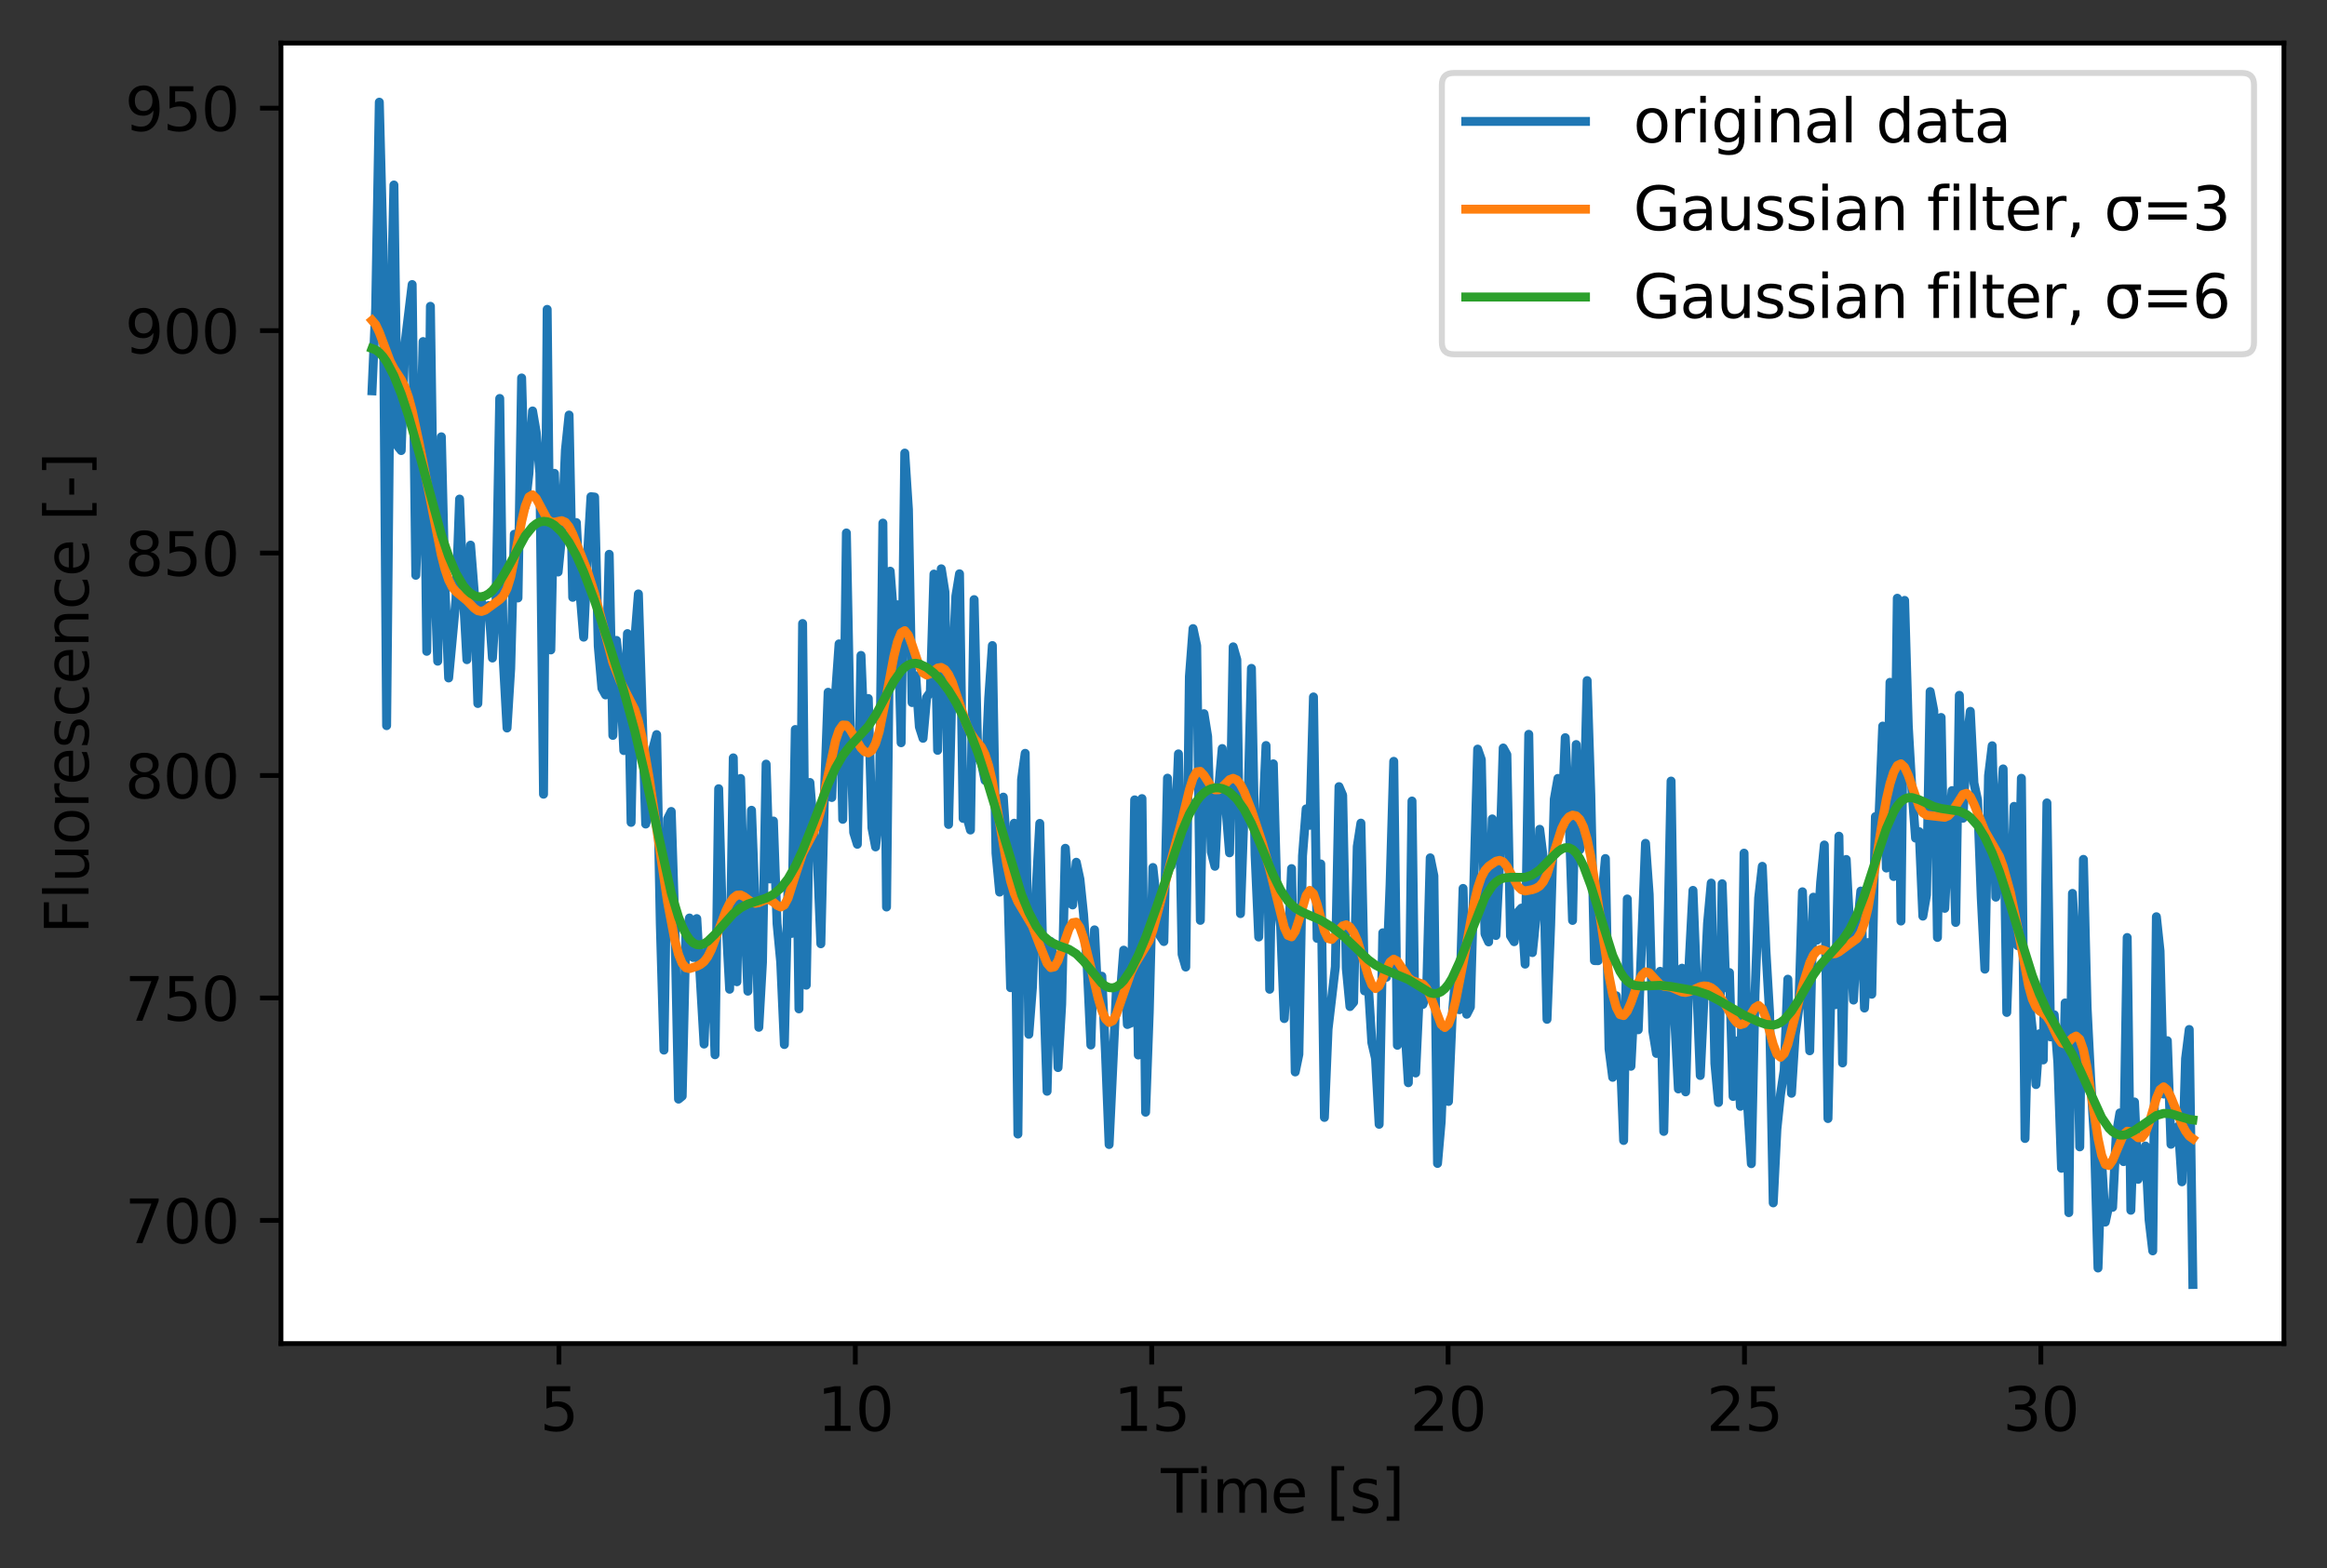 <?xml version="1.0" encoding="utf-8" standalone="no"?>
<!DOCTYPE svg PUBLIC "-//W3C//DTD SVG 1.1//EN"
  "http://www.w3.org/Graphics/SVG/1.1/DTD/svg11.dtd">
<svg height="262.196pt" version="1.1" viewBox="0 0 388.966 262.196" width="388.966pt" xmlns="http://www.w3.org/2000/svg" xmlns:xlink="http://www.w3.org/1999/xlink">
 <rect x="0" y="0" width="388.966" height="262.196" fill="#333333" stroke="none"/>
 <defs>
  <style type="text/css">*{stroke-linecap:butt;stroke-linejoin:round;}</style>
 </defs>
 <g id="figure_1">
  <g id="patch_1">
   <path d="M 0 262.196 
L 388.966 262.196 
L 388.966 0 
L 0 0 
z
" style="fill:none;"/>
  </g>
  <g id="axes_1">
   <g id="patch_2">
    <path d="M 46.966 224.64 
L 381.766 224.64 
L 381.766 7.2 
L 46.966 7.2 
z
" style="fill:#ffffff;"/>
   </g>
   <g id="matplotlib.axis_1">
    <g id="xtick_1">
     <g id="line2d_1">
      <defs>
       <path d="M 0 0 
L 0 3.5 
" id="m07527aaade" style="stroke:#000000;stroke-width:0.8;"/>
      </defs>
      <g>
       <use style="stroke:#000000;stroke-width:0.8;" x="93.427" xlink:href="#m07527aaade" y="224.64"/>
      </g>
     </g>
     <g id="text_1">
      <!-- 5 -->
      <g transform="translate(90.246 239.238)scale(0.1 -0.1)">
       <defs>
        <path d="M 691 4666 
L 3169 4666 
L 3169 4134 
L 1269 4134 
L 1269 2991 
Q 1406 3038 1543 3061 
Q 1681 3084 1819 3084 
Q 2600 3084 3056 2656 
Q 3513 2228 3513 1497 
Q 3513 744 3044 326 
Q 2575 -91 1722 -91 
Q 1428 -91 1123 -41 
Q 819 9 494 109 
L 494 744 
Q 775 591 1075 516 
Q 1375 441 1709 441 
Q 2250 441 2565 725 
Q 2881 1009 2881 1497 
Q 2881 1984 2565 2268 
Q 2250 2553 1709 2553 
Q 1456 2553 1204 2497 
Q 953 2441 691 2322 
L 691 4666 
z
" id="DejaVuSans-35" transform="scale(0.016)"/>
       </defs>
       <use xlink:href="#DejaVuSans-35"/>
      </g>
     </g>
    </g>
    <g id="xtick_2">
     <g id="line2d_2">
      <g>
       <use style="stroke:#000000;stroke-width:0.8;" x="142.969" xlink:href="#m07527aaade" y="224.64"/>
      </g>
     </g>
     <g id="text_2">
      <!-- 10 -->
      <g transform="translate(136.607 239.238)scale(0.1 -0.1)">
       <defs>
        <path d="M 794 531 
L 1825 531 
L 1825 4091 
L 703 3866 
L 703 4441 
L 1819 4666 
L 2450 4666 
L 2450 531 
L 3481 531 
L 3481 0 
L 794 0 
L 794 531 
z
" id="DejaVuSans-31" transform="scale(0.016)"/>
        <path d="M 2034 4250 
Q 1547 4250 1301 3770 
Q 1056 3291 1056 2328 
Q 1056 1369 1301 889 
Q 1547 409 2034 409 
Q 2525 409 2770 889 
Q 3016 1369 3016 2328 
Q 3016 3291 2770 3770 
Q 2525 4250 2034 4250 
z
M 2034 4750 
Q 2819 4750 3233 4129 
Q 3647 3509 3647 2328 
Q 3647 1150 3233 529 
Q 2819 -91 2034 -91 
Q 1250 -91 836 529 
Q 422 1150 422 2328 
Q 422 3509 836 4129 
Q 1250 4750 2034 4750 
z
" id="DejaVuSans-30" transform="scale(0.016)"/>
       </defs>
       <use xlink:href="#DejaVuSans-31"/>
       <use x="63.623" xlink:href="#DejaVuSans-30"/>
      </g>
     </g>
    </g>
    <g id="xtick_3">
     <g id="line2d_3">
      <g>
       <use style="stroke:#000000;stroke-width:0.8;" x="192.511" xlink:href="#m07527aaade" y="224.64"/>
      </g>
     </g>
     <g id="text_3">
      <!-- 15 -->
      <g transform="translate(186.149 239.238)scale(0.1 -0.1)">
       <use xlink:href="#DejaVuSans-31"/>
       <use x="63.623" xlink:href="#DejaVuSans-35"/>
      </g>
     </g>
    </g>
    <g id="xtick_4">
     <g id="line2d_4">
      <g>
       <use style="stroke:#000000;stroke-width:0.8;" x="242.054" xlink:href="#m07527aaade" y="224.64"/>
      </g>
     </g>
     <g id="text_4">
      <!-- 20 -->
      <g transform="translate(235.691 239.238)scale(0.1 -0.1)">
       <defs>
        <path d="M 1228 531 
L 3431 531 
L 3431 0 
L 469 0 
L 469 531 
Q 828 903 1448 1529 
Q 2069 2156 2228 2338 
Q 2531 2678 2651 2914 
Q 2772 3150 2772 3378 
Q 2772 3750 2511 3984 
Q 2250 4219 1831 4219 
Q 1534 4219 1204 4116 
Q 875 4013 500 3803 
L 500 4441 
Q 881 4594 1212 4672 
Q 1544 4750 1819 4750 
Q 2544 4750 2975 4387 
Q 3406 4025 3406 3419 
Q 3406 3131 3298 2873 
Q 3191 2616 2906 2266 
Q 2828 2175 2409 1742 
Q 1991 1309 1228 531 
z
" id="DejaVuSans-32" transform="scale(0.016)"/>
       </defs>
       <use xlink:href="#DejaVuSans-32"/>
       <use x="63.623" xlink:href="#DejaVuSans-30"/>
      </g>
     </g>
    </g>
    <g id="xtick_5">
     <g id="line2d_5">
      <g>
       <use style="stroke:#000000;stroke-width:0.8;" x="291.596" xlink:href="#m07527aaade" y="224.64"/>
      </g>
     </g>
     <g id="text_5">
      <!-- 25 -->
      <g transform="translate(285.233 239.238)scale(0.1 -0.1)">
       <use xlink:href="#DejaVuSans-32"/>
       <use x="63.623" xlink:href="#DejaVuSans-35"/>
      </g>
     </g>
    </g>
    <g id="xtick_6">
     <g id="line2d_6">
      <g>
       <use style="stroke:#000000;stroke-width:0.8;" x="341.138" xlink:href="#m07527aaade" y="224.64"/>
      </g>
     </g>
     <g id="text_6">
      <!-- 30 -->
      <g transform="translate(334.775 239.238)scale(0.1 -0.1)">
       <defs>
        <path d="M 2597 2516 
Q 3050 2419 3304 2112 
Q 3559 1806 3559 1356 
Q 3559 666 3084 287 
Q 2609 -91 1734 -91 
Q 1441 -91 1130 -33 
Q 819 25 488 141 
L 488 750 
Q 750 597 1062 519 
Q 1375 441 1716 441 
Q 2309 441 2620 675 
Q 2931 909 2931 1356 
Q 2931 1769 2642 2001 
Q 2353 2234 1838 2234 
L 1294 2234 
L 1294 2753 
L 1863 2753 
Q 2328 2753 2575 2939 
Q 2822 3125 2822 3475 
Q 2822 3834 2567 4026 
Q 2313 4219 1838 4219 
Q 1578 4219 1281 4162 
Q 984 4106 628 3988 
L 628 4550 
Q 988 4650 1302 4700 
Q 1616 4750 1894 4750 
Q 2613 4750 3031 4423 
Q 3450 4097 3450 3541 
Q 3450 3153 3228 2886 
Q 3006 2619 2597 2516 
z
" id="DejaVuSans-33" transform="scale(0.016)"/>
       </defs>
       <use xlink:href="#DejaVuSans-33"/>
       <use x="63.623" xlink:href="#DejaVuSans-30"/>
      </g>
     </g>
    </g>
    <g id="text_7">
     <!-- Time [s] -->
     <g transform="translate(194.037 252.917)scale(0.1 -0.1)">
      <defs>
       <path d="M -19 4666 
L 3928 4666 
L 3928 4134 
L 2272 4134 
L 2272 0 
L 1638 0 
L 1638 4134 
L -19 4134 
L -19 4666 
z
" id="DejaVuSans-54" transform="scale(0.016)"/>
       <path d="M 603 3500 
L 1178 3500 
L 1178 0 
L 603 0 
L 603 3500 
z
M 603 4863 
L 1178 4863 
L 1178 4134 
L 603 4134 
L 603 4863 
z
" id="DejaVuSans-69" transform="scale(0.016)"/>
       <path d="M 3328 2828 
Q 3544 3216 3844 3400 
Q 4144 3584 4550 3584 
Q 5097 3584 5394 3201 
Q 5691 2819 5691 2113 
L 5691 0 
L 5113 0 
L 5113 2094 
Q 5113 2597 4934 2840 
Q 4756 3084 4391 3084 
Q 3944 3084 3684 2787 
Q 3425 2491 3425 1978 
L 3425 0 
L 2847 0 
L 2847 2094 
Q 2847 2600 2669 2842 
Q 2491 3084 2119 3084 
Q 1678 3084 1418 2786 
Q 1159 2488 1159 1978 
L 1159 0 
L 581 0 
L 581 3500 
L 1159 3500 
L 1159 2956 
Q 1356 3278 1631 3431 
Q 1906 3584 2284 3584 
Q 2666 3584 2933 3390 
Q 3200 3197 3328 2828 
z
" id="DejaVuSans-6d" transform="scale(0.016)"/>
       <path d="M 3597 1894 
L 3597 1613 
L 953 1613 
Q 991 1019 1311 708 
Q 1631 397 2203 397 
Q 2534 397 2845 478 
Q 3156 559 3463 722 
L 3463 178 
Q 3153 47 2828 -22 
Q 2503 -91 2169 -91 
Q 1331 -91 842 396 
Q 353 884 353 1716 
Q 353 2575 817 3079 
Q 1281 3584 2069 3584 
Q 2775 3584 3186 3129 
Q 3597 2675 3597 1894 
z
M 3022 2063 
Q 3016 2534 2758 2815 
Q 2500 3097 2075 3097 
Q 1594 3097 1305 2825 
Q 1016 2553 972 2059 
L 3022 2063 
z
" id="DejaVuSans-65" transform="scale(0.016)"/>
       <path id="DejaVuSans-20" transform="scale(0.016)"/>
       <path d="M 550 4863 
L 1875 4863 
L 1875 4416 
L 1125 4416 
L 1125 -397 
L 1875 -397 
L 1875 -844 
L 550 -844 
L 550 4863 
z
" id="DejaVuSans-5b" transform="scale(0.016)"/>
       <path d="M 2834 3397 
L 2834 2853 
Q 2591 2978 2328 3040 
Q 2066 3103 1784 3103 
Q 1356 3103 1142 2972 
Q 928 2841 928 2578 
Q 928 2378 1081 2264 
Q 1234 2150 1697 2047 
L 1894 2003 
Q 2506 1872 2764 1633 
Q 3022 1394 3022 966 
Q 3022 478 2636 193 
Q 2250 -91 1575 -91 
Q 1294 -91 989 -36 
Q 684 19 347 128 
L 347 722 
Q 666 556 975 473 
Q 1284 391 1588 391 
Q 1994 391 2212 530 
Q 2431 669 2431 922 
Q 2431 1156 2273 1281 
Q 2116 1406 1581 1522 
L 1381 1569 
Q 847 1681 609 1914 
Q 372 2147 372 2553 
Q 372 3047 722 3315 
Q 1072 3584 1716 3584 
Q 2034 3584 2315 3537 
Q 2597 3491 2834 3397 
z
" id="DejaVuSans-73" transform="scale(0.016)"/>
       <path d="M 1947 4863 
L 1947 -844 
L 622 -844 
L 622 -397 
L 1369 -397 
L 1369 4416 
L 622 4416 
L 622 4863 
L 1947 4863 
z
" id="DejaVuSans-5d" transform="scale(0.016)"/>
      </defs>
      <use xlink:href="#DejaVuSans-54"/>
      <use x="57.959" xlink:href="#DejaVuSans-69"/>
      <use x="85.742" xlink:href="#DejaVuSans-6d"/>
      <use x="183.154" xlink:href="#DejaVuSans-65"/>
      <use x="244.678" xlink:href="#DejaVuSans-20"/>
      <use x="276.465" xlink:href="#DejaVuSans-5b"/>
      <use x="315.479" xlink:href="#DejaVuSans-73"/>
      <use x="367.578" xlink:href="#DejaVuSans-5d"/>
     </g>
    </g>
   </g>
   <g id="matplotlib.axis_2">
    <g id="ytick_1">
     <g id="line2d_7">
      <defs>
       <path d="M 0 0 
L -3.5 0 
" id="m7974b83b88" style="stroke:#000000;stroke-width:0.8;"/>
      </defs>
      <g>
       <use style="stroke:#000000;stroke-width:0.8;" x="46.966" xlink:href="#m7974b83b88" y="204.046"/>
      </g>
     </g>
     <g id="text_8">
      <!-- 700 -->
      <g transform="translate(20.878 207.845)scale(0.1 -0.1)">
       <defs>
        <path d="M 525 4666 
L 3525 4666 
L 3525 4397 
L 1831 0 
L 1172 0 
L 2766 4134 
L 525 4134 
L 525 4666 
z
" id="DejaVuSans-37" transform="scale(0.016)"/>
       </defs>
       <use xlink:href="#DejaVuSans-37"/>
       <use x="63.623" xlink:href="#DejaVuSans-30"/>
       <use x="127.246" xlink:href="#DejaVuSans-30"/>
      </g>
     </g>
    </g>
    <g id="ytick_2">
     <g id="line2d_8">
      <g>
       <use style="stroke:#000000;stroke-width:0.8;" x="46.966" xlink:href="#m7974b83b88" y="166.853"/>
      </g>
     </g>
     <g id="text_9">
      <!-- 750 -->
      <g transform="translate(20.878 170.653)scale(0.1 -0.1)">
       <use xlink:href="#DejaVuSans-37"/>
       <use x="63.623" xlink:href="#DejaVuSans-35"/>
       <use x="127.246" xlink:href="#DejaVuSans-30"/>
      </g>
     </g>
    </g>
    <g id="ytick_3">
     <g id="line2d_9">
      <g>
       <use style="stroke:#000000;stroke-width:0.8;" x="46.966" xlink:href="#m7974b83b88" y="129.661"/>
      </g>
     </g>
     <g id="text_10">
      <!-- 800 -->
      <g transform="translate(20.878 133.46)scale(0.1 -0.1)">
       <defs>
        <path d="M 2034 2216 
Q 1584 2216 1326 1975 
Q 1069 1734 1069 1313 
Q 1069 891 1326 650 
Q 1584 409 2034 409 
Q 2484 409 2743 651 
Q 3003 894 3003 1313 
Q 3003 1734 2745 1975 
Q 2488 2216 2034 2216 
z
M 1403 2484 
Q 997 2584 770 2862 
Q 544 3141 544 3541 
Q 544 4100 942 4425 
Q 1341 4750 2034 4750 
Q 2731 4750 3128 4425 
Q 3525 4100 3525 3541 
Q 3525 3141 3298 2862 
Q 3072 2584 2669 2484 
Q 3125 2378 3379 2068 
Q 3634 1759 3634 1313 
Q 3634 634 3220 271 
Q 2806 -91 2034 -91 
Q 1263 -91 848 271 
Q 434 634 434 1313 
Q 434 1759 690 2068 
Q 947 2378 1403 2484 
z
M 1172 3481 
Q 1172 3119 1398 2916 
Q 1625 2713 2034 2713 
Q 2441 2713 2670 2916 
Q 2900 3119 2900 3481 
Q 2900 3844 2670 4047 
Q 2441 4250 2034 4250 
Q 1625 4250 1398 4047 
Q 1172 3844 1172 3481 
z
" id="DejaVuSans-38" transform="scale(0.016)"/>
       </defs>
       <use xlink:href="#DejaVuSans-38"/>
       <use x="63.623" xlink:href="#DejaVuSans-30"/>
       <use x="127.246" xlink:href="#DejaVuSans-30"/>
      </g>
     </g>
    </g>
    <g id="ytick_4">
     <g id="line2d_10">
      <g>
       <use style="stroke:#000000;stroke-width:0.8;" x="46.966" xlink:href="#m7974b83b88" y="92.468"/>
      </g>
     </g>
     <g id="text_11">
      <!-- 850 -->
      <g transform="translate(20.878 96.267)scale(0.1 -0.1)">
       <use xlink:href="#DejaVuSans-38"/>
       <use x="63.623" xlink:href="#DejaVuSans-35"/>
       <use x="127.246" xlink:href="#DejaVuSans-30"/>
      </g>
     </g>
    </g>
    <g id="ytick_5">
     <g id="line2d_11">
      <g>
       <use style="stroke:#000000;stroke-width:0.8;" x="46.966" xlink:href="#m7974b83b88" y="55.276"/>
      </g>
     </g>
     <g id="text_12">
      <!-- 900 -->
      <g transform="translate(20.878 59.075)scale(0.1 -0.1)">
       <defs>
        <path d="M 703 97 
L 703 672 
Q 941 559 1184 500 
Q 1428 441 1663 441 
Q 2288 441 2617 861 
Q 2947 1281 2994 2138 
Q 2813 1869 2534 1725 
Q 2256 1581 1919 1581 
Q 1219 1581 811 2004 
Q 403 2428 403 3163 
Q 403 3881 828 4315 
Q 1253 4750 1959 4750 
Q 2769 4750 3195 4129 
Q 3622 3509 3622 2328 
Q 3622 1225 3098 567 
Q 2575 -91 1691 -91 
Q 1453 -91 1209 -44 
Q 966 3 703 97 
z
M 1959 2075 
Q 2384 2075 2632 2365 
Q 2881 2656 2881 3163 
Q 2881 3666 2632 3958 
Q 2384 4250 1959 4250 
Q 1534 4250 1286 3958 
Q 1038 3666 1038 3163 
Q 1038 2656 1286 2365 
Q 1534 2075 1959 2075 
z
" id="DejaVuSans-39" transform="scale(0.016)"/>
       </defs>
       <use xlink:href="#DejaVuSans-39"/>
       <use x="63.623" xlink:href="#DejaVuSans-30"/>
       <use x="127.246" xlink:href="#DejaVuSans-30"/>
      </g>
     </g>
    </g>
    <g id="ytick_6">
     <g id="line2d_12">
      <g>
       <use style="stroke:#000000;stroke-width:0.8;" x="46.966" xlink:href="#m7974b83b88" y="18.083"/>
      </g>
     </g>
     <g id="text_13">
      <!-- 950 -->
      <g transform="translate(20.878 21.882)scale(0.1 -0.1)">
       <use xlink:href="#DejaVuSans-39"/>
       <use x="63.623" xlink:href="#DejaVuSans-35"/>
       <use x="127.246" xlink:href="#DejaVuSans-30"/>
      </g>
     </g>
    </g>
    <g id="text_14">
     <!-- Fluorescence [-] -->
     <g transform="translate(14.798 156.152)rotate(-90)scale(0.1 -0.1)">
      <defs>
       <path d="M 628 4666 
L 3309 4666 
L 3309 4134 
L 1259 4134 
L 1259 2759 
L 3109 2759 
L 3109 2228 
L 1259 2228 
L 1259 0 
L 628 0 
L 628 4666 
z
" id="DejaVuSans-46" transform="scale(0.016)"/>
       <path d="M 603 4863 
L 1178 4863 
L 1178 0 
L 603 0 
L 603 4863 
z
" id="DejaVuSans-6c" transform="scale(0.016)"/>
       <path d="M 544 1381 
L 544 3500 
L 1119 3500 
L 1119 1403 
Q 1119 906 1312 657 
Q 1506 409 1894 409 
Q 2359 409 2629 706 
Q 2900 1003 2900 1516 
L 2900 3500 
L 3475 3500 
L 3475 0 
L 2900 0 
L 2900 538 
Q 2691 219 2414 64 
Q 2138 -91 1772 -91 
Q 1169 -91 856 284 
Q 544 659 544 1381 
z
M 1991 3584 
L 1991 3584 
z
" id="DejaVuSans-75" transform="scale(0.016)"/>
       <path d="M 1959 3097 
Q 1497 3097 1228 2736 
Q 959 2375 959 1747 
Q 959 1119 1226 758 
Q 1494 397 1959 397 
Q 2419 397 2687 759 
Q 2956 1122 2956 1747 
Q 2956 2369 2687 2733 
Q 2419 3097 1959 3097 
z
M 1959 3584 
Q 2709 3584 3137 3096 
Q 3566 2609 3566 1747 
Q 3566 888 3137 398 
Q 2709 -91 1959 -91 
Q 1206 -91 779 398 
Q 353 888 353 1747 
Q 353 2609 779 3096 
Q 1206 3584 1959 3584 
z
" id="DejaVuSans-6f" transform="scale(0.016)"/>
       <path d="M 2631 2963 
Q 2534 3019 2420 3045 
Q 2306 3072 2169 3072 
Q 1681 3072 1420 2755 
Q 1159 2438 1159 1844 
L 1159 0 
L 581 0 
L 581 3500 
L 1159 3500 
L 1159 2956 
Q 1341 3275 1631 3429 
Q 1922 3584 2338 3584 
Q 2397 3584 2469 3576 
Q 2541 3569 2628 3553 
L 2631 2963 
z
" id="DejaVuSans-72" transform="scale(0.016)"/>
       <path d="M 3122 3366 
L 3122 2828 
Q 2878 2963 2633 3030 
Q 2388 3097 2138 3097 
Q 1578 3097 1268 2742 
Q 959 2388 959 1747 
Q 959 1106 1268 751 
Q 1578 397 2138 397 
Q 2388 397 2633 464 
Q 2878 531 3122 666 
L 3122 134 
Q 2881 22 2623 -34 
Q 2366 -91 2075 -91 
Q 1284 -91 818 406 
Q 353 903 353 1747 
Q 353 2603 823 3093 
Q 1294 3584 2113 3584 
Q 2378 3584 2631 3529 
Q 2884 3475 3122 3366 
z
" id="DejaVuSans-63" transform="scale(0.016)"/>
       <path d="M 3513 2113 
L 3513 0 
L 2938 0 
L 2938 2094 
Q 2938 2591 2744 2837 
Q 2550 3084 2163 3084 
Q 1697 3084 1428 2787 
Q 1159 2491 1159 1978 
L 1159 0 
L 581 0 
L 581 3500 
L 1159 3500 
L 1159 2956 
Q 1366 3272 1645 3428 
Q 1925 3584 2291 3584 
Q 2894 3584 3203 3211 
Q 3513 2838 3513 2113 
z
" id="DejaVuSans-6e" transform="scale(0.016)"/>
       <path d="M 313 2009 
L 1997 2009 
L 1997 1497 
L 313 1497 
L 313 2009 
z
" id="DejaVuSans-2d" transform="scale(0.016)"/>
      </defs>
      <use xlink:href="#DejaVuSans-46"/>
      <use x="57.52" xlink:href="#DejaVuSans-6c"/>
      <use x="85.303" xlink:href="#DejaVuSans-75"/>
      <use x="148.682" xlink:href="#DejaVuSans-6f"/>
      <use x="209.863" xlink:href="#DejaVuSans-72"/>
      <use x="248.727" xlink:href="#DejaVuSans-65"/>
      <use x="310.25" xlink:href="#DejaVuSans-73"/>
      <use x="362.35" xlink:href="#DejaVuSans-63"/>
      <use x="417.33" xlink:href="#DejaVuSans-65"/>
      <use x="478.854" xlink:href="#DejaVuSans-6e"/>
      <use x="542.232" xlink:href="#DejaVuSans-63"/>
      <use x="597.213" xlink:href="#DejaVuSans-65"/>
      <use x="658.736" xlink:href="#DejaVuSans-20"/>
      <use x="690.523" xlink:href="#DejaVuSans-5b"/>
      <use x="729.537" xlink:href="#DejaVuSans-2d"/>
      <use x="765.621" xlink:href="#DejaVuSans-5d"/>
     </g>
    </g>
   </g>
   <g id="line2d_13">
    <path clip-path="url(#p126ac48635)" d="M 62.184 65.341 
L 62.794 51.563 
L 63.404 17.084 
L 64.014 41.055 
L 64.624 121.324 
L 65.234 57.642 
L 65.844 30.931 
L 66.454 74.563 
L 67.063 75.332 
L 67.673 57.632 
L 68.893 47.574 
L 69.503 96.185 
L 70.113 80.61 
L 70.723 57.107 
L 71.333 108.897 
L 71.943 51.213 
L 72.553 93.886 
L 73.163 110.549 
L 73.773 73.033 
L 74.383 98.32 
L 74.993 113.355 
L 76.213 100.259 
L 76.822 83.441 
L 77.433 99.232 
L 78.043 110.295 
L 78.653 91.14 
L 79.262 98.842 
L 79.872 117.622 
L 80.482 100.679 
L 81.092 101.813 
L 81.702 101.241 
L 82.312 110.018 
L 82.922 100.21 
L 83.532 66.622 
L 84.142 110.677 
L 84.752 121.72 
L 85.362 111.806 
L 85.972 89.32 
L 86.582 99.976 
L 87.192 63.196 
L 87.802 84.681 
L 88.412 79.143 
L 89.021 68.711 
L 89.631 72.281 
L 90.241 79.091 
L 90.851 132.789 
L 91.461 51.725 
L 92.071 108.666 
L 92.681 79.139 
L 93.291 95.635 
L 93.901 89.392 
L 94.511 75.254 
L 95.121 69.396 
L 95.731 99.87 
L 96.341 87.373 
L 96.951 99.045 
L 97.561 106.532 
L 98.171 93.4 
L 98.781 83.045 
L 99.391 83.106 
L 100.001 108.035 
L 100.611 115.076 
L 101.221 116.19 
L 101.83 92.675 
L 102.44 122.957 
L 103.05 107.074 
L 103.66 113.045 
L 104.27 125.49 
L 104.88 105.935 
L 105.49 137.5 
L 106.1 107.037 
L 106.71 99.303 
L 107.93 137.776 
L 108.54 135.331 
L 109.15 125.128 
L 109.76 122.82 
L 110.37 154.419 
L 110.98 175.573 
L 111.589 136.897 
L 112.199 135.673 
L 112.81 154.628 
L 113.42 183.77 
L 114.029 183.269 
L 114.639 156.585 
L 115.249 153.486 
L 115.859 160.083 
L 116.469 153.585 
L 117.689 174.563 
L 118.299 158.213 
L 118.909 158.779 
L 119.519 176.349 
L 120.129 131.871 
L 120.739 153.718 
L 121.349 153.923 
L 121.959 165.398 
L 122.569 126.71 
L 123.179 164.146 
L 123.788 130.158 
L 124.398 151.179 
L 125.008 165.72 
L 125.618 135.473 
L 126.228 151.406 
L 126.838 171.762 
L 127.448 160.904 
L 128.058 127.759 
L 128.668 146.956 
L 129.278 137.271 
L 129.888 154.438 
L 130.498 160.86 
L 131.108 174.641 
L 131.718 148.511 
L 132.328 156.063 
L 132.938 121.972 
L 133.547 168.68 
L 134.158 104.25 
L 134.768 164.72 
L 135.378 130.829 
L 135.987 138.619 
L 136.597 142.841 
L 137.207 157.795 
L 137.817 132.47 
L 138.427 115.743 
L 139.037 133.339 
L 139.647 116.27 
L 140.257 107.651 
L 140.867 136.988 
L 141.477 89.108 
L 142.087 120.3 
L 142.697 139.187 
L 143.307 141.16 
L 143.917 109.582 
L 144.527 124.807 
L 145.137 116.787 
L 145.746 138.392 
L 146.356 141.601 
L 146.966 135.989 
L 147.576 87.459 
L 148.186 151.648 
L 148.796 95.5 
L 149.406 103.425 
L 150.016 101.117 
L 150.626 124.183 
L 151.236 75.753 
L 151.846 85.167 
L 152.456 117.466 
L 153.066 112.972 
L 153.676 121.528 
L 154.286 123.441 
L 154.896 116.584 
L 155.506 115.714 
L 156.116 95.983 
L 156.726 125.456 
L 157.336 95.102 
L 157.946 98.95 
L 158.555 137.845 
L 159.165 113.511 
L 159.775 99.677 
L 160.385 95.936 
L 160.995 136.837 
L 161.605 136.55 
L 162.215 138.774 
L 162.825 100.253 
L 163.435 126.277 
L 164.045 127.506 
L 164.655 130.485 
L 165.265 116.735 
L 165.875 107.934 
L 166.485 142.637 
L 167.095 149.156 
L 167.705 133.273 
L 168.314 142.713 
L 168.924 165.138 
L 169.535 137.636 
L 170.145 189.608 
L 170.754 130.347 
L 171.364 125.952 
L 171.974 172.932 
L 172.584 164.945 
L 173.194 148.768 
L 173.804 137.669 
L 174.414 164.529 
L 175.024 182.454 
L 175.634 157.407 
L 176.244 162.035 
L 176.854 178.492 
L 177.464 167.917 
L 178.074 141.83 
L 178.684 150.857 
L 179.294 151.305 
L 179.904 144.164 
L 180.513 146.992 
L 181.123 152.88 
L 181.733 161.621 
L 182.343 174.724 
L 182.953 155.467 
L 183.563 167.861 
L 184.173 163.213 
L 184.783 175.985 
L 185.393 191.357 
L 186.613 165.44 
L 187.223 166.738 
L 187.833 158.861 
L 188.443 171.292 
L 189.053 171.028 
L 189.663 133.733 
L 190.272 176.393 
L 190.883 133.521 
L 191.493 185.956 
L 192.103 169.201 
L 192.712 145.042 
L 193.932 156.508 
L 194.542 157.421 
L 195.152 130.104 
L 195.762 144.787 
L 196.372 140.721 
L 196.982 126.044 
L 197.592 159.56 
L 198.202 161.688 
L 198.812 113.11 
L 199.422 105.099 
L 200.032 107.962 
L 200.642 153.879 
L 201.252 119.328 
L 201.862 123.146 
L 202.472 142.423 
L 203.081 144.837 
L 203.691 131.921 
L 204.301 125.152 
L 204.912 135.036 
L 205.521 142.59 
L 206.131 108.15 
L 206.741 110.297 
L 207.351 152.751 
L 207.961 135.377 
L 208.571 135.357 
L 209.181 111.749 
L 209.791 142.943 
L 210.401 156.665 
L 211.011 138.328 
L 211.621 124.648 
L 212.231 165.402 
L 212.841 127.71 
L 213.451 150.068 
L 214.061 154.901 
L 214.671 170.3 
L 215.28 159.683 
L 215.89 145.227 
L 216.5 179.225 
L 217.11 176.276 
L 217.72 143.082 
L 218.33 135.241 
L 218.94 137.982 
L 219.55 116.526 
L 220.16 156.893 
L 220.77 144.446 
L 221.38 186.83 
L 221.99 172.062 
L 223.21 161.633 
L 223.82 131.523 
L 224.43 132.954 
L 225.039 161.909 
L 225.649 168.292 
L 226.26 167.573 
L 226.87 141.539 
L 227.479 137.622 
L 228.089 165.674 
L 228.699 164.401 
L 229.309 174.33 
L 229.919 176.953 
L 230.529 187.978 
L 231.139 155.959 
L 231.749 163.394 
L 232.359 147.899 
L 232.969 127.29 
L 233.579 174.767 
L 234.189 163.346 
L 234.799 171.254 
L 235.409 181.029 
L 236.019 133.928 
L 236.629 179.397 
L 237.239 166.322 
L 237.848 167.931 
L 238.458 166.008 
L 239.068 143.429 
L 239.678 146.433 
L 240.288 194.521 
L 240.898 187.533 
L 241.508 172.344 
L 242.118 184.161 
L 242.728 170.052 
L 243.338 162.845 
L 243.948 168.818 
L 244.558 148.539 
L 245.168 169.577 
L 245.778 168.376 
L 246.998 125.247 
L 247.608 126.998 
L 248.218 156.143 
L 248.828 157.484 
L 249.438 136.919 
L 250.047 156.411 
L 250.657 144.411 
L 251.267 125.061 
L 251.877 126.175 
L 252.487 156.473 
L 253.097 157.449 
L 253.707 152.503 
L 254.317 151.834 
L 254.927 161.199 
L 255.537 122.774 
L 256.147 159.268 
L 256.757 153.294 
L 257.367 138.655 
L 257.977 143.578 
L 258.587 170.427 
L 259.197 154.654 
L 259.806 133.606 
L 260.416 130.146 
L 261.026 138.654 
L 261.637 123.338 
L 262.247 135.677 
L 262.856 153.892 
L 263.466 124.484 
L 264.076 142.068 
L 264.686 138.198 
L 265.296 113.794 
L 265.906 132.773 
L 266.516 160.607 
L 267.126 160.621 
L 267.736 150.253 
L 268.346 143.542 
L 268.956 175.362 
L 269.566 180.124 
L 270.176 166.49 
L 270.786 175.145 
L 271.396 190.684 
L 272.006 150.305 
L 272.615 178.28 
L 273.225 166.32 
L 273.835 172.175 
L 275.055 141.001 
L 275.665 149.551 
L 276.275 172.379 
L 276.885 176.132 
L 277.495 162.4 
L 278.105 189.167 
L 279.325 130.591 
L 279.935 170.353 
L 280.545 182.068 
L 281.155 161.876 
L 281.765 182.557 
L 282.374 160.403 
L 282.985 148.87 
L 284.205 179.819 
L 285.424 154.365 
L 286.034 147.649 
L 286.644 177.814 
L 287.254 184.335 
L 287.864 147.759 
L 288.474 165.154 
L 289.084 162.609 
L 289.694 183.325 
L 290.304 174.04 
L 290.914 184.97 
L 291.524 142.643 
L 292.134 184.997 
L 292.744 194.562 
L 293.354 166.284 
L 293.964 150.137 
L 294.574 144.845 
L 295.183 158.981 
L 295.793 169.415 
L 296.403 201.116 
L 297.014 188.793 
L 297.623 182.95 
L 298.233 178.937 
L 298.843 163.715 
L 299.453 182.792 
L 300.063 173.081 
L 300.673 168.615 
L 301.283 149.104 
L 302.503 175.688 
L 303.113 150.005 
L 303.723 157.195 
L 304.333 147.502 
L 304.943 141.278 
L 305.553 187.017 
L 306.163 160.03 
L 306.773 167.978 
L 307.382 139.806 
L 307.992 177.722 
L 308.602 143.7 
L 309.822 167.21 
L 310.432 155.319 
L 311.042 148.977 
L 311.652 168.543 
L 312.262 157.595 
L 312.872 166.23 
L 313.482 136.532 
L 314.092 136.297 
L 314.702 121.399 
L 315.312 145.135 
L 315.922 114.082 
L 316.532 146.547 
L 317.142 100.022 
L 317.751 153.995 
L 318.362 100.382 
L 318.972 121.321 
L 319.582 131.942 
L 320.191 140.127 
L 320.801 139.049 
L 321.411 153.175 
L 322.021 149.638 
L 322.631 115.626 
L 323.241 118.824 
L 323.851 156.738 
L 324.461 119.959 
L 325.071 151.872 
L 325.681 139.28 
L 326.291 132.185 
L 326.901 154.229 
L 327.511 116.256 
L 328.121 136.808 
L 328.731 124.459 
L 329.341 118.93 
L 329.95 130.909 
L 330.56 133.777 
L 331.17 150.007 
L 331.78 162.041 
L 332.39 129.691 
L 333 124.687 
L 333.61 150.002 
L 334.22 137.728 
L 334.83 128.559 
L 335.44 169.278 
L 336.66 134.818 
L 337.27 158.114 
L 337.88 130.125 
L 338.49 190.35 
L 339.1 166.314 
L 339.71 172.165 
L 340.32 181.334 
L 340.93 172.835 
L 341.54 177.217 
L 342.15 134.243 
L 342.759 173.364 
L 343.369 169.662 
L 343.979 177.67 
L 344.589 195.332 
L 345.199 167.688 
L 345.809 202.748 
L 346.419 149.372 
L 347.029 160.728 
L 347.639 191.751 
L 348.249 143.682 
L 348.859 168.329 
L 349.469 180.492 
L 350.079 190.372 
L 350.689 212.006 
L 351.299 194.054 
L 351.909 204.33 
L 352.518 201.499 
L 353.128 201.858 
L 353.739 189.701 
L 354.349 186.072 
L 354.958 194.217 
L 355.568 156.747 
L 356.178 202.35 
L 356.788 184.243 
L 357.398 197.176 
L 358.008 195.109 
L 358.618 191.608 
L 359.228 203.953 
L 359.838 209.14 
L 360.448 153.274 
L 361.058 159.005 
L 361.668 182.919 
L 362.278 174.001 
L 362.888 191.321 
L 363.498 189.45 
L 364.108 188.301 
L 364.718 197.593 
L 365.327 176.99 
L 365.937 172.126 
L 366.547 214.756 
L 366.547 214.756 
" style="fill:none;stroke:#1f77b4;stroke-linecap:square;stroke-width:1.5;"/>
   </g>
   <g id="line2d_14">
    <path clip-path="url(#p126ac48635)" d="M 62.184 53.568 
L 62.794 54.279 
L 63.404 55.58 
L 65.234 60.442 
L 65.844 61.606 
L 67.063 63.46 
L 67.673 64.683 
L 68.283 66.4 
L 68.893 68.66 
L 70.113 74.343 
L 73.773 92.79 
L 74.383 95.168 
L 74.993 96.969 
L 75.603 98.176 
L 76.213 98.912 
L 78.043 100.419 
L 79.262 101.683 
L 79.872 102.109 
L 80.482 102.228 
L 81.092 102.024 
L 83.532 100.247 
L 84.142 99.613 
L 84.752 98.434 
L 85.362 96.451 
L 86.582 90.396 
L 87.192 87.187 
L 87.802 84.615 
L 88.412 83.09 
L 89.021 82.728 
L 89.631 83.338 
L 91.461 86.754 
L 92.071 87.254 
L 92.681 87.315 
L 93.901 87.057 
L 94.511 87.314 
L 95.121 88.068 
L 95.731 89.28 
L 98.171 95.423 
L 99.391 99.239 
L 102.44 110.775 
L 103.66 113.865 
L 106.1 118.633 
L 106.71 120.581 
L 107.32 123.198 
L 108.54 130.288 
L 111.589 150.787 
L 112.81 157.259 
L 113.42 159.574 
L 114.029 161.079 
L 114.639 161.802 
L 115.249 161.948 
L 116.469 161.561 
L 117.079 161.26 
L 117.689 160.78 
L 118.299 159.967 
L 118.909 158.758 
L 120.129 155.501 
L 121.349 152.275 
L 121.959 151.029 
L 122.569 150.146 
L 123.179 149.678 
L 123.788 149.63 
L 124.398 149.927 
L 125.618 150.829 
L 126.228 151.026 
L 126.838 150.924 
L 128.058 150.403 
L 128.668 150.455 
L 129.278 150.844 
L 129.888 151.369 
L 130.498 151.647 
L 131.108 151.308 
L 131.718 150.191 
L 132.938 146.338 
L 134.158 142.684 
L 135.378 140.363 
L 135.987 139.206 
L 136.597 137.627 
L 137.207 135.439 
L 138.427 129.557 
L 139.647 123.895 
L 140.257 122.085 
L 140.867 121.224 
L 141.477 121.255 
L 142.087 121.955 
L 143.917 125.041 
L 144.527 125.676 
L 145.137 125.875 
L 145.746 125.47 
L 146.356 124.298 
L 146.966 122.288 
L 148.186 116.278 
L 149.406 109.771 
L 150.016 107.301 
L 150.626 105.799 
L 151.236 105.448 
L 151.846 106.212 
L 152.456 107.799 
L 153.676 111.419 
L 154.286 112.511 
L 154.896 112.864 
L 155.506 112.627 
L 156.726 111.696 
L 157.336 111.596 
L 157.946 111.944 
L 158.555 112.766 
L 159.165 114.044 
L 160.385 117.62 
L 161.605 121.241 
L 162.215 122.527 
L 162.825 123.419 
L 164.045 124.914 
L 164.655 126.146 
L 165.265 128.038 
L 165.875 130.666 
L 167.095 137.566 
L 168.314 144.564 
L 168.924 147.306 
L 169.535 149.348 
L 170.145 150.764 
L 172.584 154.859 
L 173.804 158.059 
L 175.024 161.067 
L 175.634 161.781 
L 176.244 161.648 
L 176.854 160.639 
L 178.684 155.313 
L 179.294 154.273 
L 179.904 154.178 
L 180.513 155.08 
L 181.123 156.829 
L 182.343 161.773 
L 183.563 166.881 
L 184.173 168.933 
L 184.783 170.353 
L 185.393 170.954 
L 186.003 170.667 
L 186.613 169.585 
L 187.833 166.046 
L 189.053 162.564 
L 189.663 161.291 
L 192.103 157.272 
L 192.712 155.536 
L 193.932 150.955 
L 195.762 143.86 
L 197.592 137.069 
L 198.812 132.028 
L 199.422 130.109 
L 200.032 129.062 
L 200.642 128.971 
L 201.252 129.626 
L 202.472 131.538 
L 203.081 132.05 
L 203.691 132.039 
L 204.301 131.586 
L 205.521 130.358 
L 206.131 130.136 
L 206.741 130.404 
L 207.351 131.166 
L 207.961 132.335 
L 209.181 135.446 
L 211.011 140.99 
L 212.231 145.314 
L 214.671 155.073 
L 215.28 156.391 
L 215.89 156.632 
L 216.5 155.714 
L 217.11 153.859 
L 218.33 149.715 
L 218.94 148.87 
L 219.55 149.422 
L 220.16 151.198 
L 221.38 155.68 
L 221.99 156.915 
L 222.6 157.07 
L 223.21 156.419 
L 223.82 155.497 
L 224.43 154.807 
L 225.039 154.622 
L 225.649 154.991 
L 226.26 155.867 
L 226.87 157.216 
L 228.089 161.092 
L 228.699 163.136 
L 229.309 164.671 
L 229.919 165.285 
L 230.529 164.842 
L 231.139 163.583 
L 231.749 162.05 
L 232.359 160.844 
L 232.969 160.373 
L 233.579 160.697 
L 235.409 163.43 
L 236.019 163.945 
L 237.848 164.561 
L 238.458 165.252 
L 239.068 166.489 
L 240.898 171.288 
L 241.508 171.794 
L 242.118 171.234 
L 242.728 169.649 
L 243.338 167.254 
L 244.558 161.007 
L 246.388 151.001 
L 246.998 148.469 
L 247.608 146.666 
L 248.218 145.531 
L 248.828 144.841 
L 250.047 144.001 
L 250.657 143.855 
L 251.267 144.105 
L 251.877 144.841 
L 253.707 148.167 
L 254.317 148.764 
L 254.927 148.963 
L 256.147 148.739 
L 256.757 148.518 
L 257.367 148.143 
L 257.977 147.422 
L 258.587 146.195 
L 259.806 142.384 
L 261.026 138.556 
L 261.637 137.305 
L 262.247 136.576 
L 262.856 136.292 
L 263.466 136.411 
L 264.076 137.009 
L 264.686 138.258 
L 265.296 140.323 
L 265.906 143.243 
L 267.126 151.002 
L 268.956 163.179 
L 269.566 166.258 
L 270.176 168.453 
L 270.786 169.635 
L 271.396 169.798 
L 272.006 169.065 
L 272.615 167.673 
L 273.835 164.281 
L 274.445 163.041 
L 275.055 162.485 
L 275.665 162.64 
L 277.495 164.62 
L 278.105 164.89 
L 279.325 165.056 
L 280.545 165.594 
L 281.155 165.855 
L 281.765 165.93 
L 282.374 165.793 
L 284.205 164.967 
L 284.814 164.846 
L 285.424 164.893 
L 286.034 165.136 
L 286.644 165.59 
L 287.254 166.254 
L 288.474 168.126 
L 289.694 170.22 
L 290.304 170.98 
L 290.914 171.32 
L 291.524 171.132 
L 292.134 170.434 
L 293.354 168.487 
L 293.964 168.108 
L 294.574 168.666 
L 295.183 170.22 
L 296.403 174.643 
L 297.014 176.232 
L 297.623 176.77 
L 298.233 176.169 
L 298.843 174.615 
L 300.063 169.914 
L 301.283 164.918 
L 302.503 160.986 
L 303.113 159.695 
L 303.723 158.951 
L 304.333 158.738 
L 304.943 158.916 
L 306.163 159.472 
L 306.773 159.444 
L 307.382 159.156 
L 310.432 156.915 
L 311.042 155.925 
L 311.652 154.261 
L 312.262 151.777 
L 313.482 144.696 
L 314.702 136.932 
L 315.312 133.65 
L 315.922 131.022 
L 316.532 129.12 
L 317.142 127.994 
L 317.751 127.704 
L 318.362 128.272 
L 318.972 129.603 
L 320.801 134.907 
L 321.411 135.894 
L 322.021 136.301 
L 325.071 136.643 
L 325.681 136.392 
L 326.291 135.724 
L 328.121 132.825 
L 328.731 132.632 
L 329.341 133.199 
L 329.95 134.43 
L 331.78 138.929 
L 334.22 143.183 
L 334.83 144.853 
L 336.05 149.254 
L 337.27 155.142 
L 339.1 164.852 
L 339.71 167.048 
L 340.32 168.385 
L 340.93 169.045 
L 341.54 169.434 
L 342.15 169.982 
L 342.759 170.93 
L 343.979 173.491 
L 344.589 174.365 
L 345.199 174.58 
L 345.809 174.186 
L 346.419 173.549 
L 347.029 173.225 
L 347.639 173.762 
L 348.249 175.508 
L 348.859 178.485 
L 350.689 190.33 
L 351.299 193.154 
L 351.909 194.676 
L 352.518 194.874 
L 353.128 194.002 
L 354.958 189.71 
L 355.568 189.141 
L 356.178 189.236 
L 357.398 190.221 
L 358.008 190.218 
L 358.618 189.417 
L 359.228 187.802 
L 360.448 183.626 
L 361.058 182.184 
L 361.668 181.715 
L 362.278 182.233 
L 362.888 183.465 
L 364.718 187.991 
L 365.327 189.126 
L 365.937 189.947 
L 366.547 190.386 
L 366.547 190.386 
" style="fill:none;stroke:#ff7f0e;stroke-linecap:square;stroke-width:1.5;"/>
   </g>
   <g id="line2d_15">
    <path clip-path="url(#p126ac48635)" d="M 62.184 58.272 
L 62.794 58.499 
L 63.404 58.951 
L 64.014 59.618 
L 64.624 60.492 
L 65.844 62.82 
L 67.063 65.856 
L 68.283 69.525 
L 70.113 75.966 
L 73.773 89.381 
L 74.993 92.984 
L 76.213 95.838 
L 77.433 97.901 
L 78.043 98.643 
L 78.653 99.199 
L 79.262 99.571 
L 79.872 99.763 
L 80.482 99.776 
L 81.092 99.612 
L 81.702 99.269 
L 82.312 98.75 
L 83.532 97.221 
L 84.752 95.157 
L 87.802 89.576 
L 89.021 88.062 
L 89.631 87.574 
L 90.241 87.275 
L 90.851 87.16 
L 91.461 87.22 
L 92.071 87.442 
L 92.681 87.815 
L 93.901 88.979 
L 95.121 90.673 
L 96.341 92.893 
L 97.561 95.615 
L 99.391 100.471 
L 101.83 107.755 
L 104.27 115.553 
L 106.1 122.194 
L 107.93 129.976 
L 112.199 149.288 
L 113.42 153.334 
L 114.029 154.899 
L 114.639 156.138 
L 115.249 157.05 
L 115.859 157.645 
L 116.469 157.946 
L 117.079 157.979 
L 117.689 157.78 
L 118.299 157.389 
L 119.519 156.202 
L 122.569 152.762 
L 123.788 151.793 
L 125.008 151.151 
L 126.838 150.566 
L 128.058 150.168 
L 129.278 149.532 
L 130.498 148.489 
L 131.718 146.925 
L 132.938 144.807 
L 134.158 142.177 
L 135.987 137.534 
L 138.427 131.131 
L 139.647 128.426 
L 140.867 126.302 
L 142.087 124.733 
L 145.137 121.436 
L 146.356 119.581 
L 148.186 116.16 
L 149.406 113.923 
L 150.626 112.176 
L 151.236 111.57 
L 151.846 111.159 
L 152.456 110.94 
L 153.066 110.895 
L 153.676 111.004 
L 154.896 111.587 
L 156.116 112.542 
L 157.336 113.814 
L 158.555 115.425 
L 159.775 117.414 
L 160.995 119.801 
L 162.215 122.596 
L 163.435 125.813 
L 165.265 131.43 
L 170.754 149.574 
L 171.974 152.547 
L 173.194 154.863 
L 174.414 156.501 
L 175.634 157.514 
L 176.854 158.072 
L 178.684 158.719 
L 179.904 159.488 
L 181.123 160.708 
L 184.173 164.398 
L 184.783 164.86 
L 185.393 165.125 
L 186.003 165.172 
L 186.613 164.989 
L 187.223 164.577 
L 187.833 163.951 
L 189.053 162.131 
L 190.272 159.688 
L 191.493 156.761 
L 193.322 151.668 
L 197.592 138.944 
L 198.812 136.092 
L 200.032 133.955 
L 200.642 133.17 
L 201.252 132.568 
L 201.862 132.137 
L 202.472 131.861 
L 203.081 131.728 
L 203.691 131.724 
L 204.301 131.844 
L 204.912 132.087 
L 205.521 132.457 
L 206.741 133.607 
L 207.961 135.348 
L 209.181 137.671 
L 211.011 141.95 
L 212.841 146.354 
L 214.061 148.819 
L 215.28 150.647 
L 216.5 151.823 
L 217.72 152.525 
L 220.77 153.846 
L 222.6 154.982 
L 224.43 156.414 
L 226.26 158.125 
L 228.699 160.457 
L 229.919 161.355 
L 231.139 161.992 
L 235.409 163.775 
L 239.068 166.012 
L 239.678 166.133 
L 240.288 166.077 
L 240.898 165.809 
L 241.508 165.304 
L 242.118 164.548 
L 242.728 163.541 
L 243.948 160.868 
L 248.218 149.985 
L 249.438 148.113 
L 250.047 147.496 
L 250.657 147.074 
L 251.267 146.822 
L 252.487 146.679 
L 254.927 146.691 
L 256.147 146.285 
L 257.367 145.433 
L 259.197 143.57 
L 260.416 142.382 
L 261.026 141.962 
L 261.637 141.733 
L 262.247 141.743 
L 262.856 142.033 
L 263.466 142.63 
L 264.076 143.545 
L 264.686 144.771 
L 265.906 148.037 
L 269.566 159.732 
L 270.786 162.42 
L 271.396 163.359 
L 272.006 164.039 
L 272.615 164.488 
L 273.225 164.745 
L 274.445 164.876 
L 277.495 164.74 
L 279.325 164.941 
L 283.595 165.688 
L 285.424 166.289 
L 287.254 167.239 
L 291.524 169.724 
L 293.964 170.849 
L 295.183 171.268 
L 296.403 171.378 
L 297.014 171.246 
L 297.623 170.956 
L 298.233 170.496 
L 299.453 169.078 
L 300.673 167.152 
L 303.113 162.997 
L 304.333 161.276 
L 306.163 159.223 
L 307.992 157.172 
L 309.212 155.329 
L 310.432 152.844 
L 311.652 149.661 
L 313.482 143.995 
L 315.312 138.513 
L 316.532 135.747 
L 317.142 134.752 
L 317.751 134.032 
L 318.362 133.576 
L 318.972 133.36 
L 319.582 133.343 
L 320.801 133.72 
L 323.241 134.854 
L 324.461 135.178 
L 327.511 135.629 
L 328.731 136.196 
L 329.341 136.662 
L 330.56 138.026 
L 331.78 140.006 
L 333 142.601 
L 334.22 145.771 
L 336.05 151.389 
L 339.71 163.109 
L 340.93 166.289 
L 342.15 168.935 
L 343.979 172.162 
L 346.419 176.319 
L 347.639 178.808 
L 351.299 186.85 
L 352.518 188.64 
L 353.128 189.226 
L 353.739 189.601 
L 354.349 189.78 
L 354.958 189.783 
L 355.568 189.636 
L 356.788 189.007 
L 360.448 186.505 
L 361.668 186.156 
L 362.888 186.218 
L 364.718 186.797 
L 365.937 187.152 
L 366.547 187.235 
L 366.547 187.235 
" style="fill:none;stroke:#2ca02c;stroke-linecap:square;stroke-width:1.5;"/>
   </g>
   <g id="patch_3">
    <path d="M 46.966 224.64 
L 46.966 7.2 
" style="fill:none;stroke:#000000;stroke-linecap:square;stroke-linejoin:miter;stroke-width:0.8;"/>
   </g>
   <g id="patch_4">
    <path d="M 381.766 224.64 
L 381.766 7.2 
" style="fill:none;stroke:#000000;stroke-linecap:square;stroke-linejoin:miter;stroke-width:0.8;"/>
   </g>
   <g id="patch_5">
    <path d="M 46.966 224.64 
L 381.766 224.64 
" style="fill:none;stroke:#000000;stroke-linecap:square;stroke-linejoin:miter;stroke-width:0.8;"/>
   </g>
   <g id="patch_6">
    <path d="M 46.966 7.2 
L 381.766 7.2 
" style="fill:none;stroke:#000000;stroke-linecap:square;stroke-linejoin:miter;stroke-width:0.8;"/>
   </g>
   <g id="legend_1">
    <g id="patch_7">
     <path d="M 243.014 59.234 
L 374.766 59.234 
Q 376.766 59.234 376.766 57.234 
L 376.766 14.2 
Q 376.766 12.2 374.766 12.2 
L 243.014 12.2 
Q 241.014 12.2 241.014 14.2 
L 241.014 57.234 
Q 241.014 59.234 243.014 59.234 
z
" style="fill:#ffffff;opacity:0.8;stroke:#cccccc;stroke-linejoin:miter;"/>
    </g>
    <g id="line2d_16">
     <path d="M 245.014 20.298 
L 265.014 20.298 
" style="fill:none;stroke:#1f77b4;stroke-linecap:square;stroke-width:1.5;"/>
    </g>
    <g id="line2d_17"/>
    <g id="text_15">
     <!-- original data -->
     <g transform="translate(273.014 23.798)scale(0.1 -0.1)">
      <defs>
       <path d="M 2906 1791 
Q 2906 2416 2648 2759 
Q 2391 3103 1925 3103 
Q 1463 3103 1205 2759 
Q 947 2416 947 1791 
Q 947 1169 1205 825 
Q 1463 481 1925 481 
Q 2391 481 2648 825 
Q 2906 1169 2906 1791 
z
M 3481 434 
Q 3481 -459 3084 -895 
Q 2688 -1331 1869 -1331 
Q 1566 -1331 1297 -1286 
Q 1028 -1241 775 -1147 
L 775 -588 
Q 1028 -725 1275 -790 
Q 1522 -856 1778 -856 
Q 2344 -856 2625 -561 
Q 2906 -266 2906 331 
L 2906 616 
Q 2728 306 2450 153 
Q 2172 0 1784 0 
Q 1141 0 747 490 
Q 353 981 353 1791 
Q 353 2603 747 3093 
Q 1141 3584 1784 3584 
Q 2172 3584 2450 3431 
Q 2728 3278 2906 2969 
L 2906 3500 
L 3481 3500 
L 3481 434 
z
" id="DejaVuSans-67" transform="scale(0.016)"/>
       <path d="M 2194 1759 
Q 1497 1759 1228 1600 
Q 959 1441 959 1056 
Q 959 750 1161 570 
Q 1363 391 1709 391 
Q 2188 391 2477 730 
Q 2766 1069 2766 1631 
L 2766 1759 
L 2194 1759 
z
M 3341 1997 
L 3341 0 
L 2766 0 
L 2766 531 
Q 2569 213 2275 61 
Q 1981 -91 1556 -91 
Q 1019 -91 701 211 
Q 384 513 384 1019 
Q 384 1609 779 1909 
Q 1175 2209 1959 2209 
L 2766 2209 
L 2766 2266 
Q 2766 2663 2505 2880 
Q 2244 3097 1772 3097 
Q 1472 3097 1187 3025 
Q 903 2953 641 2809 
L 641 3341 
Q 956 3463 1253 3523 
Q 1550 3584 1831 3584 
Q 2591 3584 2966 3190 
Q 3341 2797 3341 1997 
z
" id="DejaVuSans-61" transform="scale(0.016)"/>
       <path d="M 2906 2969 
L 2906 4863 
L 3481 4863 
L 3481 0 
L 2906 0 
L 2906 525 
Q 2725 213 2448 61 
Q 2172 -91 1784 -91 
Q 1150 -91 751 415 
Q 353 922 353 1747 
Q 353 2572 751 3078 
Q 1150 3584 1784 3584 
Q 2172 3584 2448 3432 
Q 2725 3281 2906 2969 
z
M 947 1747 
Q 947 1113 1208 752 
Q 1469 391 1925 391 
Q 2381 391 2643 752 
Q 2906 1113 2906 1747 
Q 2906 2381 2643 2742 
Q 2381 3103 1925 3103 
Q 1469 3103 1208 2742 
Q 947 2381 947 1747 
z
" id="DejaVuSans-64" transform="scale(0.016)"/>
       <path d="M 1172 4494 
L 1172 3500 
L 2356 3500 
L 2356 3053 
L 1172 3053 
L 1172 1153 
Q 1172 725 1289 603 
Q 1406 481 1766 481 
L 2356 481 
L 2356 0 
L 1766 0 
Q 1100 0 847 248 
Q 594 497 594 1153 
L 594 3053 
L 172 3053 
L 172 3500 
L 594 3500 
L 594 4494 
L 1172 4494 
z
" id="DejaVuSans-74" transform="scale(0.016)"/>
      </defs>
      <use xlink:href="#DejaVuSans-6f"/>
      <use x="61.182" xlink:href="#DejaVuSans-72"/>
      <use x="102.295" xlink:href="#DejaVuSans-69"/>
      <use x="130.078" xlink:href="#DejaVuSans-67"/>
      <use x="193.555" xlink:href="#DejaVuSans-69"/>
      <use x="221.338" xlink:href="#DejaVuSans-6e"/>
      <use x="284.717" xlink:href="#DejaVuSans-61"/>
      <use x="345.996" xlink:href="#DejaVuSans-6c"/>
      <use x="373.779" xlink:href="#DejaVuSans-20"/>
      <use x="405.566" xlink:href="#DejaVuSans-64"/>
      <use x="469.043" xlink:href="#DejaVuSans-61"/>
      <use x="530.322" xlink:href="#DejaVuSans-74"/>
      <use x="569.531" xlink:href="#DejaVuSans-61"/>
     </g>
    </g>
    <g id="line2d_18">
     <path d="M 245.014 34.977 
L 265.014 34.977 
" style="fill:none;stroke:#ff7f0e;stroke-linecap:square;stroke-width:1.5;"/>
    </g>
    <g id="line2d_19"/>
    <g id="text_16">
     <!-- Gaussian filter, σ=3 -->
     <g transform="translate(273.014 38.477)scale(0.1 -0.1)">
      <defs>
       <path d="M 3809 666 
L 3809 1919 
L 2778 1919 
L 2778 2438 
L 4434 2438 
L 4434 434 
Q 4069 175 3628 42 
Q 3188 -91 2688 -91 
Q 1594 -91 976 548 
Q 359 1188 359 2328 
Q 359 3472 976 4111 
Q 1594 4750 2688 4750 
Q 3144 4750 3555 4637 
Q 3966 4525 4313 4306 
L 4313 3634 
Q 3963 3931 3569 4081 
Q 3175 4231 2741 4231 
Q 1884 4231 1454 3753 
Q 1025 3275 1025 2328 
Q 1025 1384 1454 906 
Q 1884 428 2741 428 
Q 3075 428 3337 486 
Q 3600 544 3809 666 
z
" id="DejaVuSans-47" transform="scale(0.016)"/>
       <path d="M 2375 4863 
L 2375 4384 
L 1825 4384 
Q 1516 4384 1395 4259 
Q 1275 4134 1275 3809 
L 1275 3500 
L 2222 3500 
L 2222 3053 
L 1275 3053 
L 1275 0 
L 697 0 
L 697 3053 
L 147 3053 
L 147 3500 
L 697 3500 
L 697 3744 
Q 697 4328 969 4595 
Q 1241 4863 1831 4863 
L 2375 4863 
z
" id="DejaVuSans-66" transform="scale(0.016)"/>
       <path d="M 750 794 
L 1409 794 
L 1409 256 
L 897 -744 
L 494 -744 
L 750 256 
L 750 794 
z
" id="DejaVuSans-2c" transform="scale(0.016)"/>
       <path d="M 1959 3044 
Q 1484 3044 1228 2700 
Q 959 2341 959 1747 
Q 959 1119 1226 758 
Q 1494 397 1959 397 
Q 2419 397 2687 759 
Q 2956 1122 2956 1747 
Q 2956 2319 2688 2700 
Q 2441 3044 1959 3044 
z
M 1959 3500 
L 3869 3500 
L 3869 2925 
L 3225 2925 
Q 3566 2438 3566 1747 
Q 3566 888 3138 400 
Q 2709 -91 1959 -91 
Q 1206 -91 781 400 
Q 353 888 353 1747 
Q 353 2613 781 3097 
Q 1134 3500 1959 3500 
z
" id="DejaVuSans-3c3" transform="scale(0.016)"/>
       <path d="M 678 2906 
L 4684 2906 
L 4684 2381 
L 678 2381 
L 678 2906 
z
M 678 1631 
L 4684 1631 
L 4684 1100 
L 678 1100 
L 678 1631 
z
" id="DejaVuSans-3d" transform="scale(0.016)"/>
      </defs>
      <use xlink:href="#DejaVuSans-47"/>
      <use x="77.49" xlink:href="#DejaVuSans-61"/>
      <use x="138.77" xlink:href="#DejaVuSans-75"/>
      <use x="202.148" xlink:href="#DejaVuSans-73"/>
      <use x="254.248" xlink:href="#DejaVuSans-73"/>
      <use x="306.348" xlink:href="#DejaVuSans-69"/>
      <use x="334.131" xlink:href="#DejaVuSans-61"/>
      <use x="395.41" xlink:href="#DejaVuSans-6e"/>
      <use x="458.789" xlink:href="#DejaVuSans-20"/>
      <use x="490.576" xlink:href="#DejaVuSans-66"/>
      <use x="525.781" xlink:href="#DejaVuSans-69"/>
      <use x="553.564" xlink:href="#DejaVuSans-6c"/>
      <use x="581.348" xlink:href="#DejaVuSans-74"/>
      <use x="620.557" xlink:href="#DejaVuSans-65"/>
      <use x="682.08" xlink:href="#DejaVuSans-72"/>
      <use x="723.193" xlink:href="#DejaVuSans-2c"/>
      <use x="754.98" xlink:href="#DejaVuSans-20"/>
      <use x="786.768" xlink:href="#DejaVuSans-3c3"/>
      <use x="850.146" xlink:href="#DejaVuSans-3d"/>
      <use x="933.936" xlink:href="#DejaVuSans-33"/>
     </g>
    </g>
    <g id="line2d_20">
     <path d="M 245.014 49.655 
L 265.014 49.655 
" style="fill:none;stroke:#2ca02c;stroke-linecap:square;stroke-width:1.5;"/>
    </g>
    <g id="line2d_21"/>
    <g id="text_17">
     <!-- Gaussian filter, σ=6 -->
     <g transform="translate(273.014 53.155)scale(0.1 -0.1)">
      <defs>
       <path d="M 2113 2584 
Q 1688 2584 1439 2293 
Q 1191 2003 1191 1497 
Q 1191 994 1439 701 
Q 1688 409 2113 409 
Q 2538 409 2786 701 
Q 3034 994 3034 1497 
Q 3034 2003 2786 2293 
Q 2538 2584 2113 2584 
z
M 3366 4563 
L 3366 3988 
Q 3128 4100 2886 4159 
Q 2644 4219 2406 4219 
Q 1781 4219 1451 3797 
Q 1122 3375 1075 2522 
Q 1259 2794 1537 2939 
Q 1816 3084 2150 3084 
Q 2853 3084 3261 2657 
Q 3669 2231 3669 1497 
Q 3669 778 3244 343 
Q 2819 -91 2113 -91 
Q 1303 -91 875 529 
Q 447 1150 447 2328 
Q 447 3434 972 4092 
Q 1497 4750 2381 4750 
Q 2619 4750 2861 4703 
Q 3103 4656 3366 4563 
z
" id="DejaVuSans-36" transform="scale(0.016)"/>
      </defs>
      <use xlink:href="#DejaVuSans-47"/>
      <use x="77.49" xlink:href="#DejaVuSans-61"/>
      <use x="138.77" xlink:href="#DejaVuSans-75"/>
      <use x="202.148" xlink:href="#DejaVuSans-73"/>
      <use x="254.248" xlink:href="#DejaVuSans-73"/>
      <use x="306.348" xlink:href="#DejaVuSans-69"/>
      <use x="334.131" xlink:href="#DejaVuSans-61"/>
      <use x="395.41" xlink:href="#DejaVuSans-6e"/>
      <use x="458.789" xlink:href="#DejaVuSans-20"/>
      <use x="490.576" xlink:href="#DejaVuSans-66"/>
      <use x="525.781" xlink:href="#DejaVuSans-69"/>
      <use x="553.564" xlink:href="#DejaVuSans-6c"/>
      <use x="581.348" xlink:href="#DejaVuSans-74"/>
      <use x="620.557" xlink:href="#DejaVuSans-65"/>
      <use x="682.08" xlink:href="#DejaVuSans-72"/>
      <use x="723.193" xlink:href="#DejaVuSans-2c"/>
      <use x="754.98" xlink:href="#DejaVuSans-20"/>
      <use x="786.768" xlink:href="#DejaVuSans-3c3"/>
      <use x="850.146" xlink:href="#DejaVuSans-3d"/>
      <use x="933.936" xlink:href="#DejaVuSans-36"/>
     </g>
    </g>
   </g>
  </g>
 </g>
 <defs>
  <clipPath id="p126ac48635">
   <rect height="217.44" width="334.8" x="46.966" y="7.2"/>
  </clipPath>
 </defs>
</svg>
